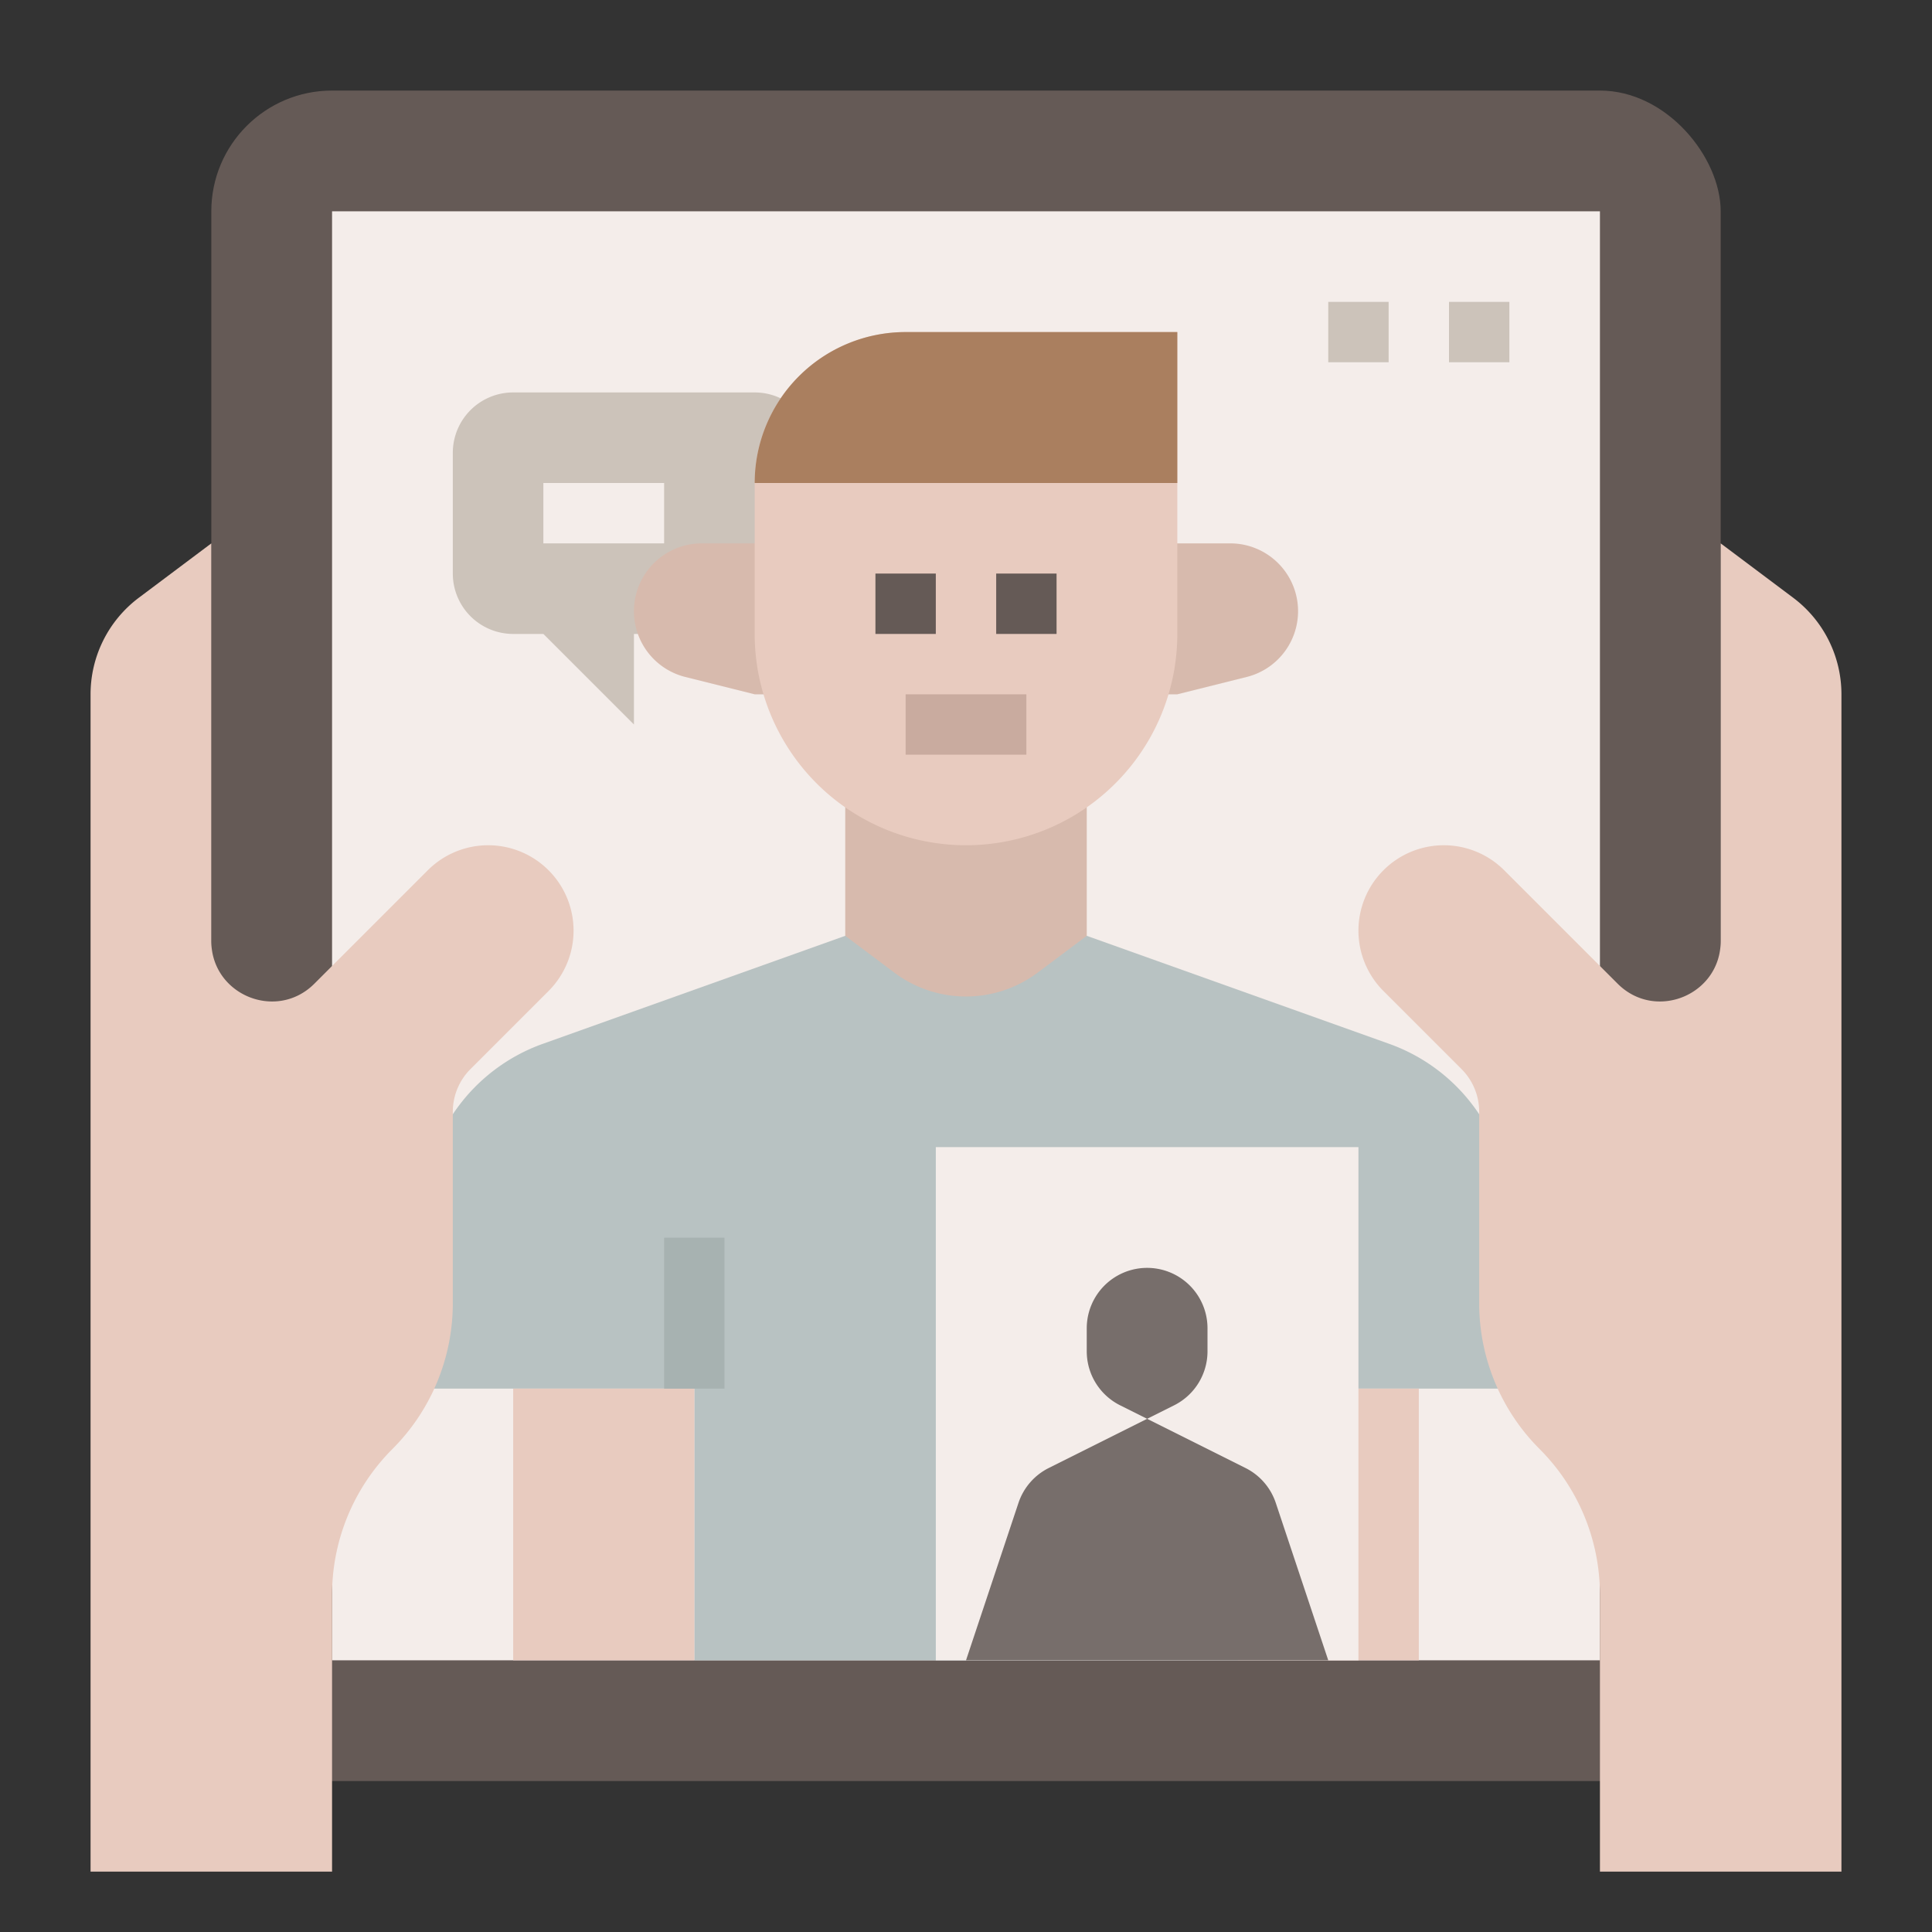 <svg height="512" viewBox="0 0 512 512" width="512" xmlns="http://www.w3.org/2000/svg"><rect x="0" y="0" width="512" height="512" fill="#333333" stroke="none"/><g id="FLAT"><rect fill="#655a56" height="448" rx="32" width="400" x="56" y="24"/><path d="m88 56h336v384h-336z" fill="#f4edea"/><path d="m368.144 276.623-80.144-28.623h-64l-80.144 28.623a48 48 0 0 0 -31.856 45.203v46.174h72v72h144v-72h72v-46.174a48 48 0 0 0 -31.856-45.203z" fill="#b8c2c2"/><path d="m224 208v40l12.996 9.747a31.673 31.673 0 0 0 38.008 0l12.996-9.747v-40z" fill="#d7baad"/><path d="m326.03 144a17.97 17.97 0 0 1 17.97 17.97 17.97 17.97 0 0 1 -13.611 17.433l-18.389 4.597h-8v-40z" fill="#d7baad"/><path d="m136 368h48v72h-48z" fill="#e8cbbf"/><path d="m384 80h16v16h-16z" fill="#ccc3ba"/><path d="m352 80h16v16h-16z" fill="#ccc3ba"/><path d="m136 104a16 16 0 0 0 -16 16v32a16 16 0 0 0 16 16h8l24 24v-24h32a16 16 0 0 0 16-16v-32a16 16 0 0 0 -16-16z" fill="#ccc3ba"/><path d="m144 128h32v16h-32z" fill="#f4edea"/><path d="m185.97 144a17.97 17.97 0 0 0 -17.97 17.97 17.97 17.97 0 0 0 13.611 17.433l18.389 4.597h8v-40z" fill="#d7baad"/><path d="m312 88v80a56 56 0 0 1 -56 56h-0a56 56 0 0 1 -56-56v-40a40 40 0 0 1 40-40z" fill="#e8cbbf"/><path d="m232 152h16v16h-16z" fill="#655a56"/><path d="m264 152h16v16h-16z" fill="#655a56"/><path d="m240 184h32v16h-32z" fill="#c9ab9f"/><path d="m200 128h112v-40h-72a40 40 0 0 0 -40 40z" fill="#aa7f5f"/><g fill="#e8cbbf"><path d="m328 368h48v72h-48z"/><path d="m382.627 224a22.627 22.627 0 0 1 16 6.627l30.059 30.059c10.079 10.079 27.314 2.941 27.314-11.314v-105.373l19.2 14.4a32 32 0 0 1 12.8 25.6v312h-64v-73.373a54.627 54.627 0 0 0 -16-38.627v-0a54.627 54.627 0 0 1 -16-38.627v-50.745a16 16 0 0 0 -4.686-11.314l-20.686-20.686a22.627 22.627 0 0 1 16-38.627z"/><path d="m129.373 224a22.627 22.627 0 0 0 -16 6.627l-30.059 30.059c-10.079 10.079-27.314 2.941-27.314-11.314v-105.373l-19.2 14.4a32 32 0 0 0 -12.8 25.6v312h64v-73.373a54.627 54.627 0 0 1 16-38.627v-0a54.627 54.627 0 0 0 16-38.627v-50.745a16 16 0 0 1 4.686-11.314l20.686-20.686a22.627 22.627 0 0 0 -16-38.627z"/></g><path d="m176 328h16v40h-16z" fill="#a7b2b1"/><path d="m320 328h16v40h-16z" fill="#a7b2b1"/><path d="m248 304h112v136h-112z" fill="#f4edea"/><path d="m338.096 398.287a16 16 0 0 0 -8.023-9.251l-26.072-13.036-26.072 13.036a16 16 0 0 0 -8.023 9.251l-13.904 41.713h96z" fill="#776e6b"/><path d="m320 358.111v-6.111a16 16 0 0 0 -32 0v6.111a16 16 0 0 0 8.844 14.311l7.156 3.578 7.156-3.578a16 16 0 0 0 8.844-14.311z" fill="#776e6b"/></g></svg>